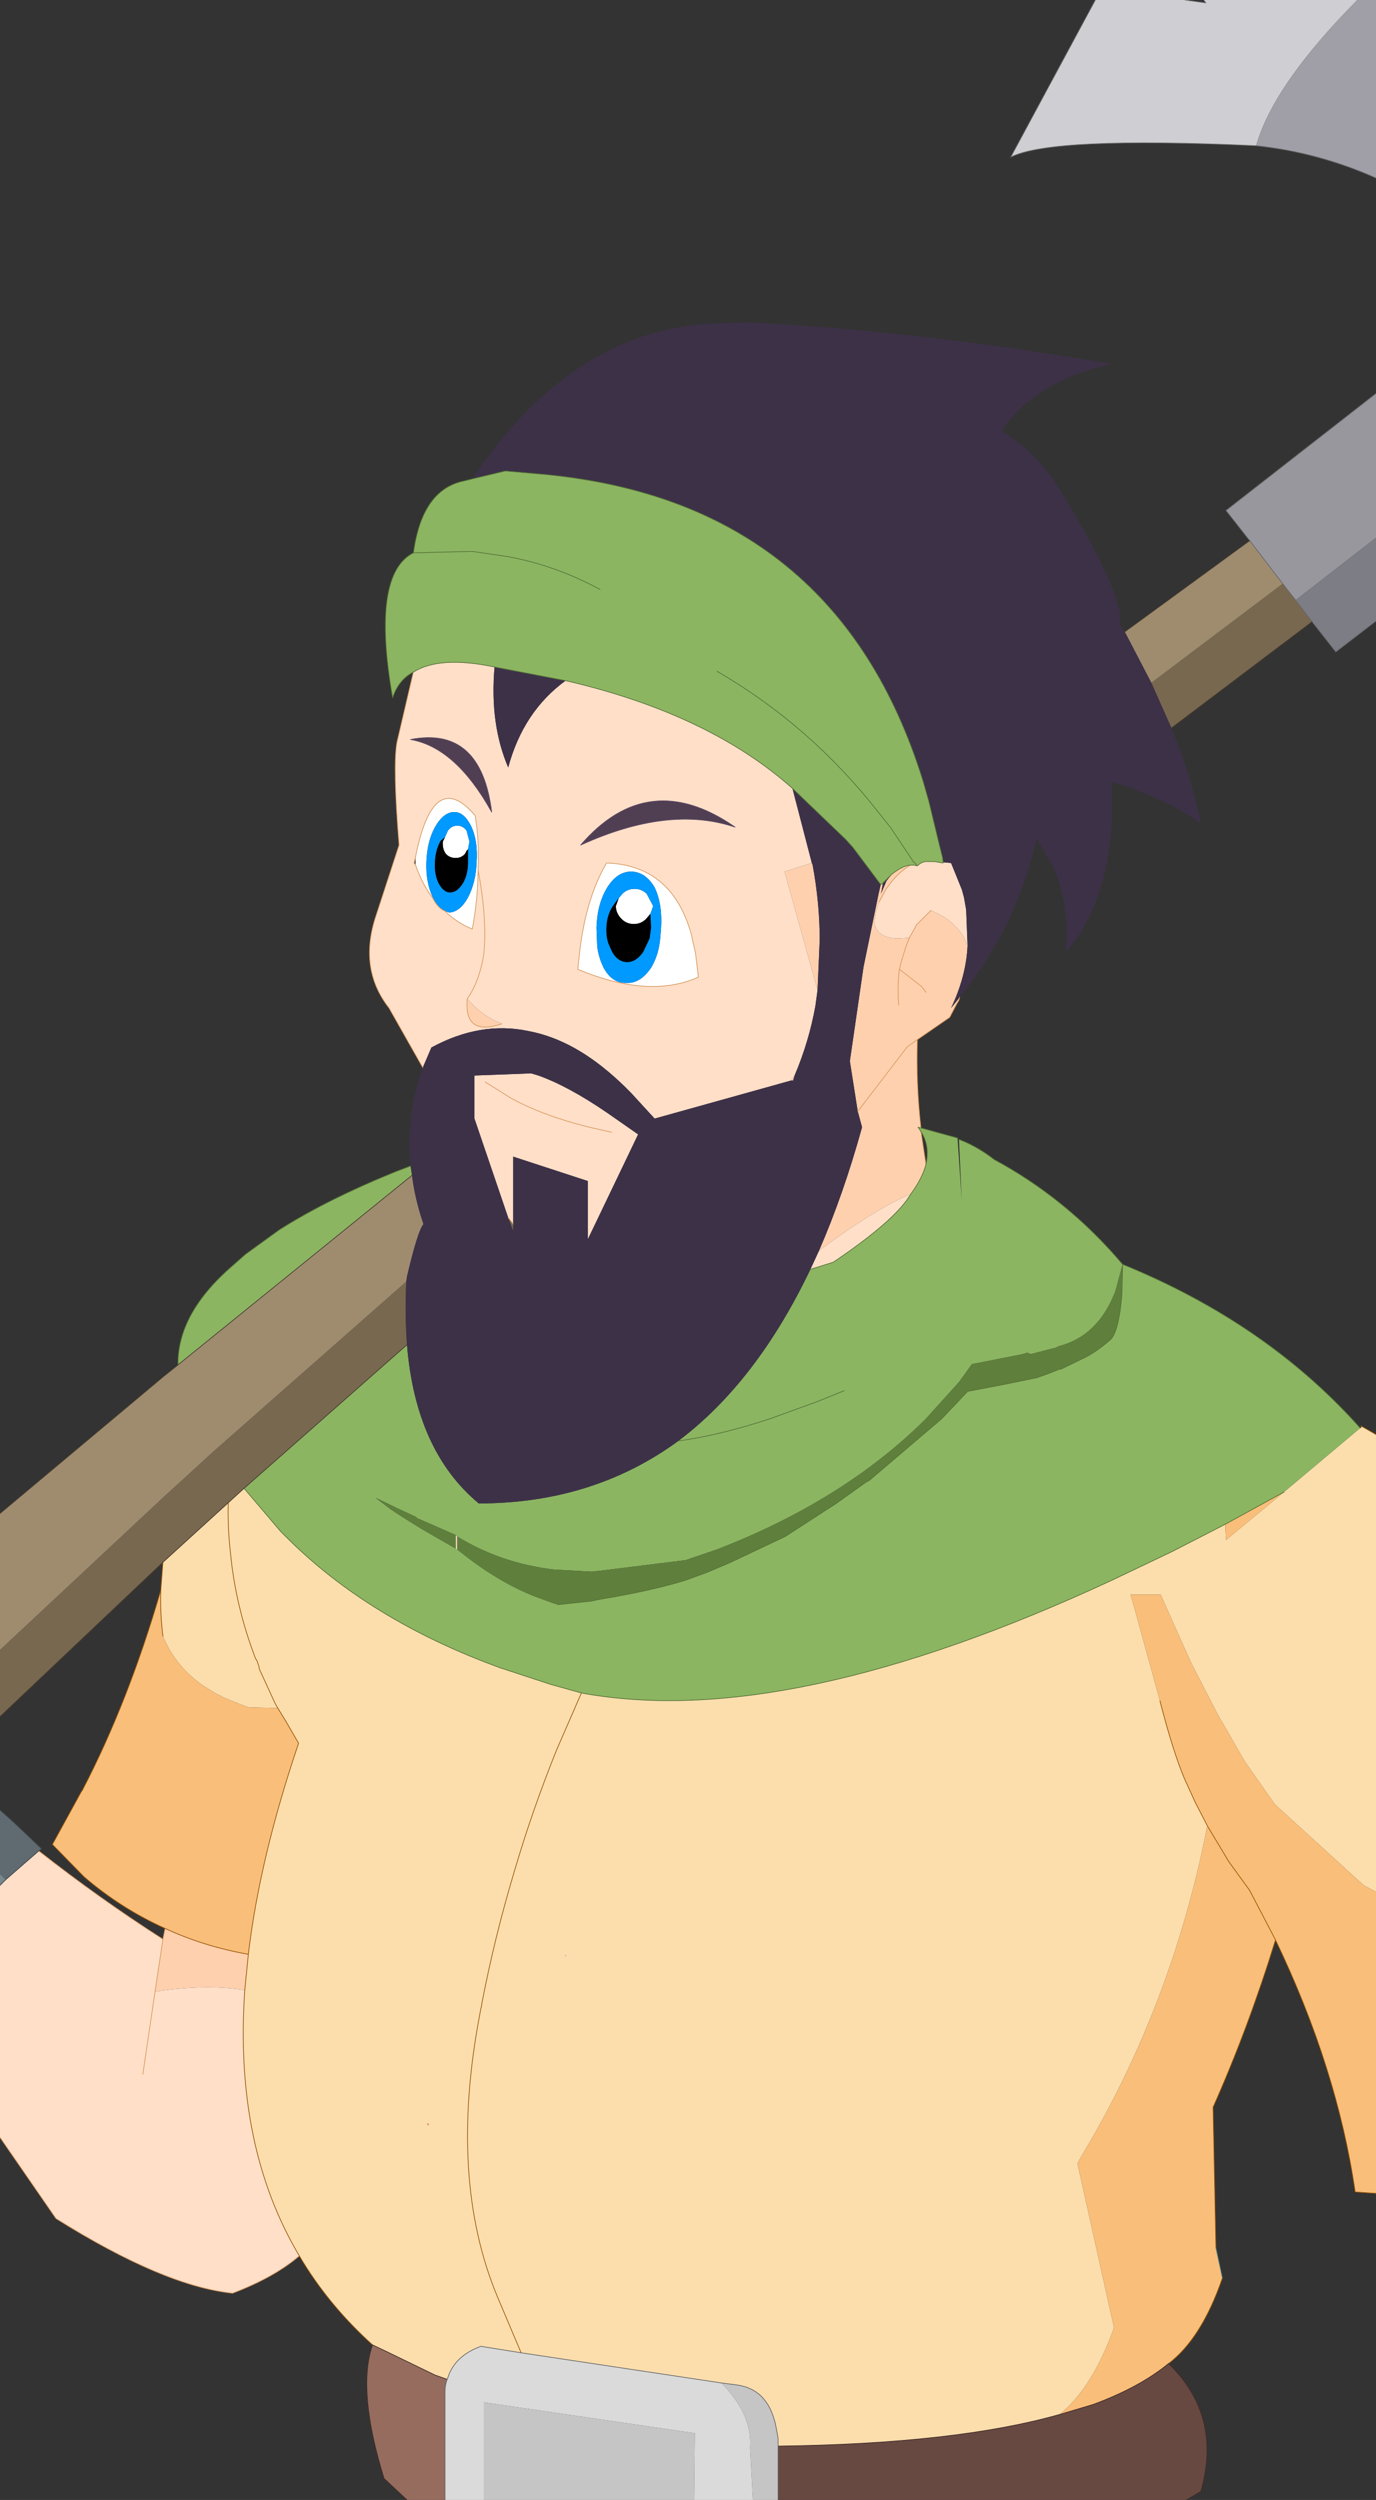 <?xml version="1.0" encoding="UTF-8" standalone="no"?>
<svg xmlns:xlink="http://www.w3.org/1999/xlink" height="174.1px" width="95.85px" xmlns="http://www.w3.org/2000/svg">
  <rect width="100%" height="100%" fill="#333333" stroke="none"/>
  <g transform="matrix(1, 0, 0, 1, -40.6, 125.9)">
    <path d="M108.0 -60.05 Q107.9 -57.9 106.85 -55.7 L107.45 -56.45 107.4 -56.25 107.25 -56.0 106.75 -55.05 104.5 -53.5 103.8 -53.0 100.35 -48.5 99.8 -52.0 100.75 -58.55 101.8 -63.65 101.95 -64.3 102.1 -64.4 102.0 -63.8 101.95 -63.65 102.05 -63.85 102.35 -64.55 102.7 -65.0 Q103.45 -65.6 104.0 -65.65 103.1 -65.1 102.45 -64.15 L102.3 -63.95 101.85 -63.1 101.65 -62.5 101.6 -62.3 101.5 -61.65 Q101.7 -60.5 103.3 -60.55 L103.95 -60.6 104.4 -61.4 104.4 -61.45 105.45 -62.5 105.65 -62.4 Q107.4 -61.65 108.0 -60.05 M95.7 -50.65 L95.95 -51.0 95.85 -50.65 95.7 -50.65 M97.55 -56.95 L95.25 -65.2 97.15 -65.8 97.2 -65.7 Q97.7 -63.0 97.7 -60.45 L97.55 -56.95 M75.55 -54.6 Q72.9 -53.7 73.15 -56.35 74.1 -55.2 75.55 -54.6 M97.65 -38.8 Q99.35 -42.7 100.65 -47.4 L100.35 -48.5 103.8 -53.0 104.5 -53.5 Q104.4 -50.35 104.75 -47.35 L104.55 -47.4 104.75 -47.1 105.1 -44.8 Q104.85 -43.85 104.05 -42.75 101.6 -41.75 97.65 -38.8 M52.1 8.4 Q54.8 9.65 57.9 10.2 L57.65 12.7 Q55.0 12.25 51.4 12.8 L51.95 9.15 52.1 8.4 M103.2 -55.9 Q103.1 -57.3 103.25 -58.4 L103.4 -59.0 103.75 -60.1 103.95 -60.6 103.75 -60.1 103.4 -59.0 103.25 -58.4 104.8 -57.2 105.1 -56.8 104.8 -57.2 103.25 -58.4 Q103.1 -57.3 103.2 -55.9" fill="#ffd0ae" fill-rule="evenodd" stroke="none"/>
    <path d="M106.3 -65.85 L106.85 -65.8 107.6 -63.95 107.75 -63.4 107.9 -62.55 108.0 -60.05 Q107.4 -61.65 105.65 -62.4 L105.45 -62.5 104.4 -61.45 104.4 -61.4 103.95 -60.6 103.3 -60.55 Q101.7 -60.5 101.5 -61.65 L101.6 -62.3 101.65 -62.5 101.85 -63.1 102.3 -63.95 102.45 -64.15 Q103.1 -65.1 104.0 -65.65 L104.3 -65.65 104.5 -65.6 Q104.85 -65.95 105.3 -65.9 L105.7 -65.9 106.3 -65.8 106.3 -65.85 M69.4 -79.1 Q71.25 -80.25 75.05 -79.45 74.7 -75.5 76.0 -72.45 77.05 -76.35 80.0 -78.5 89.95 -76.2 95.8 -71.0 L97.15 -65.8 95.25 -65.2 97.55 -56.95 97.4 -55.85 Q96.95 -53.35 95.95 -51.0 L95.7 -50.65 86.2 -48.0 84.55 -49.8 Q82.55 -51.85 80.55 -52.95 79.0 -53.8 77.4 -54.1 74.05 -54.8 70.65 -52.95 L70.05 -51.55 67.7 -55.7 Q65.55 -58.45 66.8 -62.15 L68.4 -67.05 Q67.95 -72.55 68.25 -74.2 L69.35 -78.9 69.4 -79.1 M71.6 -62.45 Q72.4 -61.65 73.5 -61.2 73.9 -63.35 73.9 -65.35 74.0 -67.3 73.7 -69.1 70.8 -72.5 69.55 -66.25 L69.45 -65.8 69.55 -65.65 Q70.0 -64.35 70.75 -63.35 71.1 -62.65 71.6 -62.45 M76.0 -41.1 L73.65 -48.0 73.65 -51.0 77.6 -51.15 78.1 -51.0 Q80.2 -50.25 82.9 -48.4 L85.05 -46.9 81.55 -39.6 81.55 -43.65 76.35 -45.35 76.35 -40.65 76.0 -41.1 M73.9 -65.35 Q74.55 -61.85 74.3 -59.45 74.0 -57.55 73.15 -56.35 74.0 -57.55 74.3 -59.45 74.55 -61.85 73.9 -65.35 M73.15 -56.35 Q72.9 -53.7 75.55 -54.6 74.1 -55.2 73.15 -56.35 M74.85 -69.35 Q74.1 -75.35 69.2 -74.4 72.35 -73.85 74.85 -69.35 M97.05 -37.5 L97.65 -38.8 Q101.6 -41.75 104.05 -42.75 L103.75 -42.3 Q102.5 -40.6 98.65 -38.0 L97.05 -37.5 M72.35 -19.0 L72.45 -18.9 72.45 -18.0 72.35 -18.0 72.35 -18.05 72.35 -19.0 M61.45 31.2 Q59.7 32.7 56.8 33.8 52.0 33.3 44.5 28.6 L40.6 22.95 40.6 5.4 41.0 5.0 43.3 3.0 Q47.5 6.3 51.95 9.15 L51.4 12.8 Q55.0 12.25 57.65 12.7 56.9 23.55 61.45 31.2 M83.2 -47.05 L81.65 -47.4 Q78.4 -48.2 76.15 -49.45 L74.4 -50.55 76.15 -49.45 Q78.4 -48.2 81.65 -47.4 L83.2 -47.05 M88.75 -60.85 Q87.4 -65.65 82.85 -65.8 81.45 -63.4 81.0 -59.8 L80.85 -58.4 Q83.7 -57.2 86.05 -57.2 87.8 -57.2 89.25 -57.85 L89.05 -59.5 88.75 -60.85 M91.8 -68.3 Q85.75 -72.5 81.05 -67.05 87.2 -69.85 91.8 -68.3 M50.55 18.55 L51.4 12.8 50.55 18.55" fill="#ffdfc8" fill-rule="evenodd" stroke="none"/>
    <path d="M40.6 5.4 L40.6 4.6 41.0 5.0 40.6 5.4" fill="#77878c" fill-rule="evenodd" stroke="none"/>
    <path d="M40.6 4.6 L40.6 0.15 41.55 1.0 43.5 2.85 43.3 3.0 41.0 5.0 40.6 4.6" fill="#5f6b70" fill-rule="evenodd" stroke="none"/>
    <path d="M51.8 -15.15 L51.95 -17.1 52.0 -17.15 56.5 -21.25 Q56.45 -19.55 56.65 -17.8 57.0 -14.05 58.4 -10.4 L58.5 -10.25 58.65 -9.8 58.65 -9.7 59.75 -7.3 59.95 -6.95 59.75 -7.3 58.65 -9.7 58.65 -9.8 58.5 -10.25 58.4 -10.4 Q57.0 -14.05 56.65 -17.8 56.45 -19.55 56.5 -21.25 L57.6 -22.25 60.15 -19.25 60.55 -18.85 Q66.35 -13.05 75.45 -9.75 L78.95 -8.6 81.1 -8.0 Q95.45 -5.35 118.05 -15.85 L122.25 -17.85 125.95 -19.75 126.0 -18.65 130.05 -22.0 135.35 -26.45 135.45 -26.5 135.4 -26.6 136.45 -26.0 136.45 5.85 135.6 5.4 129.4 -0.25 127.3 -3.25 125.75 -5.95 125.65 -6.1 125.35 -6.65 125.3 -6.75 123.55 -10.15 121.45 -14.85 119.35 -14.85 119.65 -13.8 121.4 -7.45 Q122.3 -3.95 123.1 -2.05 L123.85 -0.4 124.7 1.25 Q122.45 12.75 116.9 22.6 L115.65 24.75 118.2 36.2 Q116.7 40.4 114.4 42.25 107.15 44.3 94.8 44.45 L94.8 43.9 94.7 43.35 Q94.25 40.55 92.0 40.2 L90.85 40.05 76.9 37.95 75.25 34.05 Q71.85 25.9 74.0 14.5 L74.1 13.95 74.15 13.8 74.15 13.7 Q75.05 9.0 76.45 4.35 77.7 0.1 79.4 -4.1 L81.1 -8.0 79.4 -4.1 Q77.7 0.1 76.45 4.35 75.05 9.0 74.15 13.7 L74.15 13.8 74.1 13.95 74.0 14.5 Q71.85 25.9 75.25 34.05 L76.9 37.95 74.1 37.5 Q72.45 38.1 71.9 39.4 L71.75 39.8 70.9 39.5 67.6 37.9 66.55 37.4 Q63.45 34.6 61.45 31.2 56.9 23.55 57.65 12.7 L57.9 10.2 Q58.7 3.45 61.4 -4.5 L60.5 -6.05 59.95 -6.95 57.9 -7.0 57.25 -7.25 56.15 -7.7 55.9 -7.85 55.65 -7.95 54.7 -8.55 Q52.85 -9.85 52.0 -11.85 L51.95 -11.95 Q51.75 -13.55 51.8 -15.15 M80.05 10.35 L80.05 10.25 79.95 10.25 80.05 10.35 M70.35 22.0 L70.45 22.1 70.45 22.0 70.35 22.0" fill="#fcdead" fill-rule="evenodd" stroke="none"/>
    <path d="M51.8 -15.15 Q51.75 -13.55 51.95 -11.95 L52.0 -11.85 Q52.85 -9.85 54.7 -8.55 L55.65 -7.95 55.9 -7.85 56.15 -7.7 57.25 -7.25 57.9 -7.0 59.95 -6.95 60.5 -6.05 61.4 -4.5 Q58.7 3.45 57.9 10.2 54.8 9.65 52.1 8.4 49.0 7.0 46.45 4.8 L44.25 2.55 46.25 -1.1 46.35 -1.25 Q49.55 -7.4 51.8 -15.15 M136.45 5.85 L136.45 26.85 135.0 26.75 Q133.75 18.15 129.45 9.2 127.55 15.35 125.1 20.85 L125.3 30.65 125.75 32.75 Q124.3 36.95 122.0 38.7 120.0 40.35 116.75 41.55 L114.4 42.25 Q116.7 40.4 118.2 36.2 L115.65 24.75 116.9 22.6 Q122.45 12.75 124.7 1.25 L123.85 -0.4 123.1 -2.05 Q122.3 -3.95 121.4 -7.45 L119.65 -13.8 119.35 -14.85 121.45 -14.85 123.55 -10.15 125.3 -6.75 125.35 -6.65 125.65 -6.1 125.75 -5.95 127.3 -3.25 129.4 -0.25 135.6 5.4 136.45 5.85 M129.45 9.2 L127.65 5.75 126.2 3.75 124.7 1.25 126.2 3.75 127.65 5.75 129.45 9.2 M125.95 -19.75 L130.05 -22.0 126.0 -18.65 125.95 -19.75" fill="#f9be79" fill-rule="evenodd" stroke="none"/>
    <path d="M70.45 22.0 L70.45 22.1 70.35 22.0 70.45 22.0" fill="#eebf5a" fill-rule="evenodd" stroke="none"/>
    <path d="M73.5 -92.55 L75.8 -93.1 78.65 -92.85 Q98.9 -90.85 104.9 -71.5 L105.3 -70.1 106.05 -67.0 106.25 -66.2 106.3 -65.85 106.3 -65.8 105.7 -65.9 105.3 -65.9 Q104.85 -65.95 104.5 -65.6 L104.3 -65.65 104.0 -65.65 Q103.45 -65.6 102.7 -65.0 L102.1 -64.4 101.95 -64.3 100.0 -66.9 99.5 -67.45 95.8 -71.0 Q89.95 -76.2 80.0 -78.5 L75.05 -79.45 Q71.25 -80.25 69.4 -79.1 68.35 -78.55 67.95 -77.3 66.45 -85.9 69.4 -87.4 70.0 -91.8 72.9 -92.4 L73.5 -92.55 M82.4 -84.85 Q79.25 -86.55 75.9 -87.15 L73.5 -87.5 69.4 -87.4 73.5 -87.5 75.9 -87.15 Q79.25 -86.55 82.4 -84.85 M90.55 -79.15 Q97.1 -75.35 101.85 -69.25 L102.65 -68.25 104.25 -65.85 104.35 -65.8 104.4 -65.7 104.5 -65.6 104.4 -65.7 104.35 -65.8 104.25 -65.85 102.65 -68.25 101.85 -69.25 Q97.1 -75.35 90.55 -79.15 M53.0 -30.85 Q52.95 -34.45 56.85 -37.8 L57.7 -38.55 60.05 -40.25 Q63.35 -42.35 68.15 -44.3 L69.2 -44.7 69.3 -44.05 53.0 -30.85 M68.95 -32.25 Q69.55 -24.85 73.95 -21.2 81.9 -21.2 87.85 -25.55 93.3 -29.65 97.05 -37.5 L98.65 -38.0 Q102.5 -40.6 103.75 -42.3 L104.05 -42.75 Q104.85 -43.85 105.1 -44.8 105.4 -46.1 104.75 -47.1 L104.55 -47.4 104.75 -47.35 107.3 -46.65 107.6 -42.2 107.4 -46.55 Q108.7 -46.05 109.85 -45.15 114.95 -42.4 118.8 -37.85 L118.3 -36.0 Q117.1 -32.85 114.35 -32.15 L114.15 -32.05 112.4 -31.6 112.15 -31.7 111.85 -31.6 108.3 -30.9 107.4 -29.65 105.05 -27.05 Q99.35 -21.4 90.55 -18.0 L88.35 -17.25 82.3 -16.5 81.8 -16.45 79.15 -16.6 Q75.45 -17.05 72.45 -18.9 L72.35 -19.0 69.6 -20.2 69.6 -20.25 68.2 -20.9 68.0 -21.0 66.75 -21.6 67.8 -20.8 68.1 -20.6 Q68.4 -20.4 68.8 -20.15 L70.0 -19.4 72.35 -18.05 72.35 -18.0 72.45 -18.0 Q75.0 -15.9 77.65 -14.8 L79.0 -14.3 79.45 -14.15 81.8 -14.4 82.25 -14.5 Q85.9 -15.1 88.35 -15.85 L89.85 -16.4 91.5 -17.1 95.3 -18.9 98.85 -21.2 100.95 -22.7 101.15 -22.8 106.2 -27.1 108.0 -29.0 108.25 -29.05 110.6 -29.5 112.8 -29.95 113.65 -30.25 114.4 -30.55 114.5 -30.55 116.25 -31.4 Q117.1 -31.85 118.0 -32.65 118.55 -33.3 118.75 -35.75 L118.8 -37.85 Q128.85 -33.75 135.35 -26.45 L130.05 -22.0 125.95 -19.75 122.25 -17.85 118.05 -15.85 Q95.45 -5.35 81.1 -8.0 L78.95 -8.6 75.45 -9.75 Q66.35 -13.05 60.55 -18.85 L60.15 -19.25 57.6 -22.25 68.95 -32.25 M99.4 -29.05 L97.55 -28.3 94.25 -27.1 Q90.75 -25.95 87.85 -25.55 90.75 -25.95 94.25 -27.1 L97.55 -28.3 99.4 -29.05" fill="#8cb562" fill-rule="evenodd" stroke="none"/>
    <path d="M72.35 -19.0 L72.35 -18.05 70.0 -19.4 68.8 -20.15 Q68.4 -20.4 68.1 -20.6 L67.8 -20.8 66.75 -21.6 68.0 -21.0 68.2 -20.9 69.6 -20.25 69.6 -20.2 72.35 -19.0 M72.45 -18.0 L72.45 -18.9 Q75.45 -17.05 79.15 -16.6 L81.8 -16.45 82.3 -16.5 88.35 -17.25 90.55 -18.0 Q99.35 -21.4 105.05 -27.05 L107.4 -29.65 108.3 -30.9 111.85 -31.6 112.15 -31.7 112.4 -31.6 114.15 -32.05 114.35 -32.15 Q117.1 -32.85 118.3 -36.0 L118.8 -37.85 118.75 -35.75 Q118.55 -33.3 118.0 -32.65 117.1 -31.85 116.25 -31.4 L114.5 -30.55 114.4 -30.55 113.65 -30.25 112.8 -29.95 110.6 -29.5 108.25 -29.05 108.0 -29.0 106.2 -27.1 101.15 -22.8 100.95 -22.7 98.85 -21.2 95.3 -18.9 91.5 -17.1 89.85 -16.4 88.35 -15.85 Q85.9 -15.1 82.25 -14.5 L81.8 -14.4 79.45 -14.15 79.0 -14.3 77.65 -14.8 Q75.0 -15.9 72.45 -18.0" fill="#5f803c" fill-rule="evenodd" stroke="none"/>
    <path d="M122.0 38.7 Q125.75 42.35 124.25 47.6 L123.25 48.2 94.8 48.2 94.8 44.45 Q107.15 44.3 114.4 42.25 L116.75 41.55 Q120.0 40.35 122.0 38.7" fill="#684942" fill-rule="evenodd" stroke="none"/>
    <path d="M94.8 48.2 L93.05 48.2 92.85 44.65 92.85 44.5 Q93.0 42.25 90.85 40.05 L92.0 40.2 Q94.25 40.55 94.7 43.35 L94.8 43.9 94.8 44.45 94.8 48.2 M88.95 48.2 L74.3 48.2 74.3 41.4 89.0 43.55 88.95 48.2" fill="#c5c5c5" fill-rule="evenodd" stroke="none"/>
    <path d="M93.05 48.2 L88.95 48.2 89.0 43.55 74.3 41.4 74.3 48.2 71.6 48.2 71.6 40.65 Q71.6 40.2 71.75 39.8 L71.9 39.4 Q72.45 38.1 74.1 37.5 L76.9 37.95 90.85 40.05 Q93.0 42.25 92.85 44.5 L92.85 44.65 93.05 48.2" fill="#dadada" fill-rule="evenodd" stroke="none"/>
    <path d="M80.05 10.35 L79.95 10.25 80.05 10.25 80.05 10.35" fill="#cecece" fill-rule="evenodd" stroke="none"/>
    <path d="M71.6 48.2 L68.95 48.2 67.35 46.7 Q65.45 40.55 66.55 37.4 L67.6 37.9 70.9 39.5 71.75 39.8 Q71.6 40.2 71.6 40.65 L71.6 48.2" fill="#956c5e" fill-rule="evenodd" stroke="none"/>
    <path d="M128.1 -115.75 Q113.8 -116.4 111.0 -114.95 L116.9 -125.9 123.15 -125.9 124.6 -125.7 124.45 -125.9 135.15 -125.9 Q129.3 -120.0 128.1 -115.75" fill="#cfcfd3" fill-rule="evenodd" stroke="none"/>
    <path d="M135.15 -125.9 L136.45 -125.9 136.45 -113.5 Q132.4 -115.3 128.1 -115.75 129.3 -120.0 135.15 -125.9" fill="#a09fa8" fill-rule="evenodd" stroke="none"/>
    <path d="M127.65 -88.25 L126.0 -90.35 136.45 -98.5 136.45 -88.45 130.85 -84.1 129.95 -85.25 127.65 -88.25" fill="#97979d" fill-rule="evenodd" stroke="none"/>
    <path d="M122.2 -75.2 L120.8 -78.35 129.95 -85.25 130.85 -84.1 132.0 -82.6 122.2 -75.2 M76.0 -41.1 L76.35 -40.65 76.35 -40.15 76.0 -41.1 M68.9 -36.65 Q68.8 -34.3 68.95 -32.25 L57.6 -22.25 56.5 -21.25 52.0 -17.15 51.95 -17.1 40.6 -6.35 40.6 -11.0 52.0 -21.65 53.15 -22.7 55.5 -24.85 68.9 -36.65" fill="#786850" fill-rule="evenodd" stroke="none"/>
    <path d="M136.45 -88.45 L136.45 -82.65 133.65 -80.5 132.0 -82.6 130.85 -84.1 136.45 -88.45" fill="#7d7d86" fill-rule="evenodd" stroke="none"/>
    <path d="M120.8 -78.35 L118.95 -81.9 127.65 -88.25 129.95 -85.25 120.8 -78.35 M53.0 -30.85 L69.3 -44.05 Q69.5 -42.4 70.1 -40.65 69.7 -40.2 68.95 -37.0 L68.9 -36.65 55.5 -24.85 53.15 -22.7 52.0 -21.65 40.6 -11.0 40.6 -20.5 52.0 -30.05 53.0 -30.85" fill="#9f8c6f" fill-rule="evenodd" stroke="none"/>
    <path d="M71.6 -62.45 L71.9 -62.35 Q72.65 -62.4 73.2 -63.4 73.75 -64.45 73.8 -65.85 73.9 -67.3 73.45 -68.3 72.95 -69.35 72.25 -69.35 71.5 -69.35 70.9 -68.3 70.35 -67.3 70.3 -65.85 70.25 -64.45 70.75 -63.4 L70.75 -63.35 Q70.0 -64.35 69.55 -65.65 L69.55 -66.25 Q70.8 -72.5 73.7 -69.1 74.0 -67.3 73.9 -65.35 73.9 -63.35 73.5 -61.2 72.4 -61.65 71.6 -62.45 M73.2 -66.75 L73.1 -66.65 73.0 -66.45 Q72.75 -66.15 72.35 -66.15 71.9 -66.15 71.65 -66.45 71.4 -66.8 71.45 -67.3 L71.6 -67.6 71.8 -68.05 Q72.05 -68.4 72.45 -68.4 72.85 -68.4 73.1 -68.05 L73.3 -67.3 73.2 -66.75 M83.7 -63.35 L83.95 -63.65 Q84.3 -64.0 84.8 -64.0 85.3 -64.0 85.65 -63.65 L86.1 -62.8 85.9 -62.25 85.6 -61.9 Q85.25 -61.55 84.75 -61.55 84.25 -61.55 83.9 -61.9 83.5 -62.3 83.5 -62.8 L83.7 -63.35 M84.55 -65.2 Q83.6 -65.2 82.9 -64.1 82.2 -62.95 82.15 -61.3 L82.2 -60.0 Q82.3 -59.2 82.65 -58.5 83.25 -57.4 84.25 -57.45 85.2 -57.4 85.95 -58.5 86.5 -59.4 86.6 -60.65 L86.65 -61.3 Q86.75 -62.95 86.2 -64.1 85.55 -65.2 84.55 -65.2 M88.75 -60.85 L89.05 -59.5 89.25 -57.85 Q87.8 -57.2 86.05 -57.2 83.7 -57.2 80.85 -58.4 L81.0 -59.8 Q81.45 -63.4 82.85 -65.8 87.4 -65.65 88.75 -60.85" fill="#ffffff" fill-rule="evenodd" stroke="none"/>
    <path d="M70.75 -63.35 L70.75 -63.4 Q70.25 -64.45 70.3 -65.85 70.35 -67.3 70.9 -68.3 71.5 -69.35 72.25 -69.35 72.95 -69.35 73.45 -68.3 73.9 -67.3 73.8 -65.85 73.75 -64.45 73.2 -63.4 72.65 -62.4 71.9 -62.35 L71.6 -62.45 Q71.1 -62.65 70.75 -63.35 M73.2 -66.75 L73.3 -67.3 73.1 -68.05 Q72.85 -68.4 72.45 -68.4 72.05 -68.4 71.8 -68.05 L71.6 -67.6 71.3 -67.35 Q70.95 -66.75 70.9 -65.9 70.85 -65.0 71.15 -64.4 71.5 -63.75 71.95 -63.75 72.45 -63.75 72.85 -64.4 73.2 -65.0 73.2 -65.85 L73.2 -66.75 M85.9 -62.25 L86.1 -62.8 85.65 -63.65 Q85.3 -64.0 84.8 -64.0 84.3 -64.0 83.95 -63.65 L83.7 -63.35 83.4 -62.95 Q82.9 -62.3 82.85 -61.4 82.8 -60.7 83.0 -60.15 L83.25 -59.6 Q83.65 -58.9 84.3 -58.9 84.9 -58.9 85.4 -59.6 L85.85 -60.55 85.95 -61.3 85.9 -62.25 M84.55 -65.2 Q85.55 -65.2 86.2 -64.1 86.75 -62.95 86.65 -61.3 L86.6 -60.65 Q86.5 -59.4 85.95 -58.5 85.2 -57.4 84.25 -57.45 83.25 -57.4 82.65 -58.5 82.3 -59.2 82.2 -60.0 L82.15 -61.3 Q82.2 -62.95 82.9 -64.1 83.6 -65.2 84.55 -65.2" fill="#0099ff" fill-rule="evenodd" stroke="none"/>
    <path d="M71.6 -67.6 L71.45 -67.3 Q71.4 -66.8 71.65 -66.45 71.9 -66.15 72.35 -66.15 72.75 -66.15 73.0 -66.45 L73.1 -66.65 73.2 -66.75 73.2 -65.85 Q73.2 -65.0 72.85 -64.4 72.45 -63.75 71.95 -63.75 71.5 -63.75 71.15 -64.4 70.85 -65.0 70.9 -65.9 70.95 -66.75 71.3 -67.35 L71.6 -67.6 M83.7 -63.35 L83.5 -62.8 Q83.5 -62.3 83.9 -61.9 84.25 -61.55 84.75 -61.55 85.25 -61.55 85.6 -61.9 L85.9 -62.25 85.95 -61.3 85.85 -60.55 85.4 -59.6 Q84.9 -58.9 84.3 -58.9 83.65 -58.9 83.25 -59.6 L83.0 -60.15 Q82.8 -60.7 82.85 -61.4 82.9 -62.3 83.4 -62.95 L83.7 -63.35" fill="#000000" fill-rule="evenodd" stroke="none"/>
    <path d="M74.85 -69.35 Q72.35 -73.85 69.2 -74.4 74.1 -75.35 74.85 -69.35 M91.8 -68.3 Q87.2 -69.85 81.05 -67.05 85.75 -72.5 91.8 -68.3" fill="#503e53" fill-rule="evenodd" stroke="none"/>
    <path d="M73.5 -92.55 Q77.85 -99.05 83.45 -101.7 86.45 -103.1 89.9 -103.35 L92.75 -103.45 Q104.65 -102.85 118.05 -100.55 112.85 -99.45 110.35 -95.9 112.95 -94.25 114.4 -91.85 118.95 -84.45 118.6 -82.45 L118.95 -81.9 120.8 -78.35 122.2 -75.2 Q123.6 -71.75 124.25 -68.55 122.15 -70.05 119.8 -70.85 L119.35 -71.05 118.05 -71.45 118.05 -69.95 118.05 -68.6 Q117.65 -62.7 114.85 -59.65 115.1 -62.9 114.0 -65.5 L113.8 -65.85 112.8 -67.5 Q112.2 -64.8 111.0 -62.15 L110.85 -61.8 Q109.5 -59.05 107.45 -56.45 L106.85 -55.7 Q107.9 -57.9 108.0 -60.05 L107.9 -62.55 107.75 -63.4 107.6 -63.95 106.85 -65.8 106.3 -65.85 106.25 -66.2 106.05 -67.0 105.3 -70.1 104.9 -71.5 Q98.9 -90.85 78.65 -92.85 L75.8 -93.1 73.5 -92.55 M75.05 -79.45 L80.0 -78.5 Q77.05 -76.35 76.0 -72.45 74.7 -75.5 75.05 -79.45 M95.8 -71.0 L99.5 -67.45 100.0 -66.9 101.95 -64.3 101.8 -63.65 100.75 -58.55 99.8 -52.0 100.35 -48.5 100.65 -47.4 Q99.35 -42.7 97.65 -38.8 L97.05 -37.5 Q93.3 -29.65 87.85 -25.55 81.9 -21.2 73.95 -21.2 69.55 -24.85 68.95 -32.25 68.8 -34.3 68.9 -36.65 L68.95 -37.0 Q69.7 -40.2 70.1 -40.65 69.5 -42.4 69.3 -44.05 L69.2 -44.7 Q68.85 -48.25 70.05 -51.55 L70.65 -52.95 Q74.05 -54.8 77.4 -54.1 79.0 -53.8 80.55 -52.95 82.55 -51.85 84.55 -49.8 L86.2 -48.0 95.7 -50.65 95.85 -50.65 95.95 -51.0 Q96.95 -53.35 97.4 -55.85 L97.55 -56.95 97.7 -60.45 Q97.7 -63.0 97.2 -65.7 L97.15 -65.8 95.8 -71.0 M102.1 -64.4 L102.7 -65.0 102.35 -64.55 102.05 -63.85 101.95 -63.65 102.0 -63.8 102.1 -64.4 M76.35 -40.65 L76.35 -45.35 81.55 -43.65 81.55 -39.6 85.05 -46.9 82.9 -48.4 Q80.2 -50.25 78.1 -51.0 L77.6 -51.15 73.65 -51.0 73.65 -48.0 76.0 -41.1 76.35 -40.15 76.35 -40.65" fill="#3d3148" fill-rule="evenodd" stroke="none"/>
    <path d="M61.45 31.2 Q59.7 32.7 56.8 33.8 52.0 33.3 44.5 28.6 L40.6 22.95 M43.3 3.0 Q47.5 6.3 51.95 9.15 L52.1 8.4 M104.5 -53.5 Q104.4 -50.35 104.75 -47.35 M105.1 -44.8 L104.75 -47.1 M70.45 22.0 L70.45 22.1 70.35 22.0 M51.95 9.15 L51.4 12.8 50.55 18.55" fill="none" stroke="#d7995e" stroke-linecap="round" stroke-linejoin="round" stroke-width="0.05"/>
    <path d="M40.6 0.15 L41.55 1.0 43.5 2.85 43.3 3.0 M41.0 5.0 L43.3 3.0 M40.6 5.4 L41.0 5.0" fill="none" stroke="#3d4547" stroke-linecap="round" stroke-linejoin="round" stroke-width="0.05"/>
    <path d="M51.95 -17.1 L51.8 -15.15 Q51.75 -13.55 51.95 -11.95 M59.95 -6.95 L59.75 -7.3 58.65 -9.7 58.65 -9.8 58.5 -10.25 58.4 -10.4 Q57.0 -14.05 56.65 -17.8 56.45 -19.55 56.5 -21.25 M51.8 -15.15 Q49.55 -7.4 46.35 -1.25 L46.25 -1.1 44.25 2.55 46.45 4.8 Q49.0 7.0 52.1 8.4 54.8 9.65 57.9 10.2 58.7 3.45 61.4 -4.5 L60.5 -6.05 59.95 -6.95 M135.4 -26.6 L136.45 -26.0 M136.45 26.85 L135.0 26.75 Q133.75 18.15 129.45 9.2 127.55 15.35 125.1 20.85 L125.3 30.65 M125.75 32.75 Q124.3 36.95 122.0 38.7 M66.55 37.4 Q63.45 34.6 61.45 31.2 M121.4 -7.45 Q122.3 -3.95 123.1 -2.05 L123.85 -0.4 124.7 1.25 126.2 3.75 127.65 5.75 129.45 9.2 M81.1 -8.0 L79.4 -4.1 Q77.7 0.1 76.45 4.35 75.05 9.0 74.15 13.7 L74.15 13.8 74.1 13.95 74.0 14.5 Q71.85 25.9 75.25 34.05 L76.9 37.95 M57.65 12.7 L57.9 10.2 M57.65 12.7 Q56.9 23.55 61.45 31.2" fill="none" stroke="#975506" stroke-linecap="round" stroke-linejoin="round" stroke-width="0.05"/>
    <path d="M69.2 -44.7 L68.15 -44.3 Q63.35 -42.35 60.05 -40.25 L57.7 -38.55 56.85 -37.8 Q52.95 -34.45 53.0 -30.85 M81.1 -8.0 L78.95 -8.6 75.45 -9.75 Q66.35 -13.05 60.55 -18.85 L60.15 -19.25 57.6 -22.25 M118.8 -37.85 Q114.95 -42.4 109.85 -45.15 108.7 -46.05 107.4 -46.55 M107.3 -46.65 L104.75 -47.35 104.55 -47.4 104.75 -47.1 Q105.4 -46.1 105.1 -44.8 104.85 -43.85 104.05 -42.75 L103.75 -42.3 Q102.5 -40.6 98.65 -38.0 L97.05 -37.5 M79.45 -14.15 L81.8 -14.4 82.25 -14.5 Q85.9 -15.1 88.35 -15.85 L89.85 -16.4 91.5 -17.1 95.3 -18.9 98.85 -21.2 100.95 -22.7 101.15 -22.8 106.2 -27.1 108.0 -29.0 108.25 -29.05 110.6 -29.5 112.8 -29.95 113.65 -30.25 114.4 -30.55 114.5 -30.55 116.25 -31.4 Q117.1 -31.85 118.0 -32.65 118.55 -33.3 118.75 -35.75 L118.8 -37.85 Q128.85 -33.75 135.35 -26.45 M87.85 -25.55 Q90.75 -25.95 94.25 -27.1 L97.55 -28.3 99.4 -29.05 M125.95 -19.75 L122.25 -17.85 118.05 -15.85 Q95.45 -5.35 81.1 -8.0 M125.95 -19.75 L130.05 -22.0" fill="none" stroke="#567337" stroke-linecap="round" stroke-linejoin="round" stroke-width="0.05"/>
    <path d="M125.3 30.65 L125.75 32.75" fill="none" stroke="#548584" stroke-linecap="round" stroke-linejoin="round" stroke-width="0.05"/>
    <path d="M122.0 38.7 Q125.75 42.35 124.25 47.6 L123.25 48.2 M68.95 48.2 L67.35 46.7 Q65.45 40.55 66.55 37.4 L67.6 37.9 70.9 39.5 71.75 39.8 M94.8 44.45 Q107.15 44.3 114.4 42.25 L116.75 41.55 Q120.0 40.35 122.0 38.7" fill="none" stroke="#3f2c27" stroke-linecap="round" stroke-linejoin="round" stroke-width="0.05"/>
    <path d="M128.1 -115.75 Q113.8 -116.4 111.0 -114.95 L116.9 -125.9 M123.15 -125.9 L124.6 -125.7 124.45 -125.9 M136.45 -113.5 Q132.4 -115.3 128.1 -115.75 M127.65 -88.25 L126.0 -90.35 136.45 -98.5 M136.45 -82.65 L133.65 -80.5 132.0 -82.6 M130.85 -84.1 L129.95 -85.25 127.65 -88.25 M130.85 -84.1 L132.0 -82.6 M76.9 37.95 L90.85 40.05 92.0 40.2 Q94.25 40.55 94.7 43.35 L94.8 43.9 94.8 44.45 94.8 48.2 M71.75 39.8 L71.9 39.4 Q72.45 38.1 74.1 37.5 L76.9 37.95 M71.6 48.2 L71.6 40.65 Q71.6 40.2 71.75 39.8" fill="none" stroke="#666666" stroke-linecap="round" stroke-linejoin="round" stroke-width="0.05"/>
    <path d="M118.95 -81.9 L127.65 -88.25 M132.0 -82.6 L122.2 -75.2 M53.0 -30.85 L69.3 -44.05 M53.0 -30.85 L52.0 -30.05 40.6 -20.5 M56.5 -21.25 L52.0 -17.15 51.95 -17.1 40.6 -6.35 M57.6 -22.25 L56.5 -21.25 M68.95 -32.25 L57.6 -22.25" fill="none" stroke="#453a2e" stroke-linecap="round" stroke-linejoin="round" stroke-width="0.05"/>
    <path d="M69.4 -79.1 L69.35 -78.9 68.25 -74.2 Q67.95 -72.55 68.4 -67.05 L66.8 -62.15 Q65.55 -58.45 67.7 -55.7 L70.05 -51.55 M71.6 -62.45 Q72.4 -61.65 73.5 -61.2 73.9 -63.35 73.9 -65.35 74.0 -67.3 73.7 -69.1 70.8 -72.5 69.55 -66.25 M69.55 -65.65 Q70.0 -64.35 70.75 -63.35 71.1 -62.65 71.6 -62.45 M69.55 -65.65 L69.45 -65.8 69.55 -66.25 M76.0 -41.1 L76.35 -40.65 M73.15 -56.35 Q74.0 -57.55 74.3 -59.45 74.55 -61.85 73.9 -65.35 M75.55 -54.6 Q72.9 -53.7 73.15 -56.35 M74.4 -50.55 L76.15 -49.45 Q78.4 -48.2 81.65 -47.4 L83.2 -47.05 M88.75 -60.85 Q87.4 -65.65 82.85 -65.8 81.45 -63.4 81.0 -59.8 L80.85 -58.4 Q83.7 -57.2 86.05 -57.2 87.8 -57.2 89.25 -57.85 L89.05 -59.5 88.75 -60.85 M104.0 -65.65 Q103.1 -65.1 102.45 -64.15 L102.3 -63.95 101.85 -63.1 M103.95 -60.6 L104.4 -61.4 104.4 -61.45 105.45 -62.5 M104.5 -53.5 L106.75 -55.05 107.25 -56.0 107.4 -56.25 107.45 -56.45 M103.95 -60.6 L103.75 -60.1 103.4 -59.0 103.25 -58.4 104.8 -57.2 105.1 -56.8 M103.25 -58.4 Q103.1 -57.3 103.2 -55.9 M100.35 -48.5 L103.8 -53.0 104.5 -53.5" fill="none" stroke="#d7995e" stroke-linecap="round" stroke-linejoin="round" stroke-width="0.05"/>
    <path d="M74.85 -69.35 Q72.35 -73.85 69.2 -74.4 74.1 -75.35 74.85 -69.35 M91.8 -68.3 Q85.75 -72.5 81.05 -67.05 87.2 -69.85 91.8 -68.3" fill="none" stroke="#5b4961" stroke-linecap="round" stroke-linejoin="round" stroke-width="0.05"/>
    <path d="M73.5 -92.55 L75.8 -93.1 78.65 -92.85 Q98.9 -90.85 104.9 -71.5 L105.3 -70.1 106.05 -67.0 106.25 -66.2 106.3 -65.85 106.3 -65.8 105.7 -65.9 105.3 -65.9 Q104.85 -65.95 104.5 -65.6 L104.4 -65.7 104.35 -65.8 104.25 -65.85 102.65 -68.25 101.85 -69.25 Q97.1 -75.35 90.55 -79.15 M69.4 -87.4 L73.5 -87.5 75.9 -87.15 Q79.25 -86.55 82.4 -84.85 M73.5 -92.55 L72.9 -92.4 Q70.0 -91.8 69.4 -87.4 66.45 -85.9 67.95 -77.3 68.35 -78.55 69.4 -79.1 71.25 -80.25 75.05 -79.45 L80.0 -78.5 Q89.95 -76.2 95.8 -71.0 L99.5 -67.45 100.0 -66.9 101.95 -64.3 102.1 -64.4 102.7 -65.0 Q103.45 -65.6 104.0 -65.65 L104.3 -65.65 104.5 -65.6" fill="none" stroke="#567337" stroke-linecap="round" stroke-linejoin="round" stroke-width="0.05"/>
  </g>
</svg>

